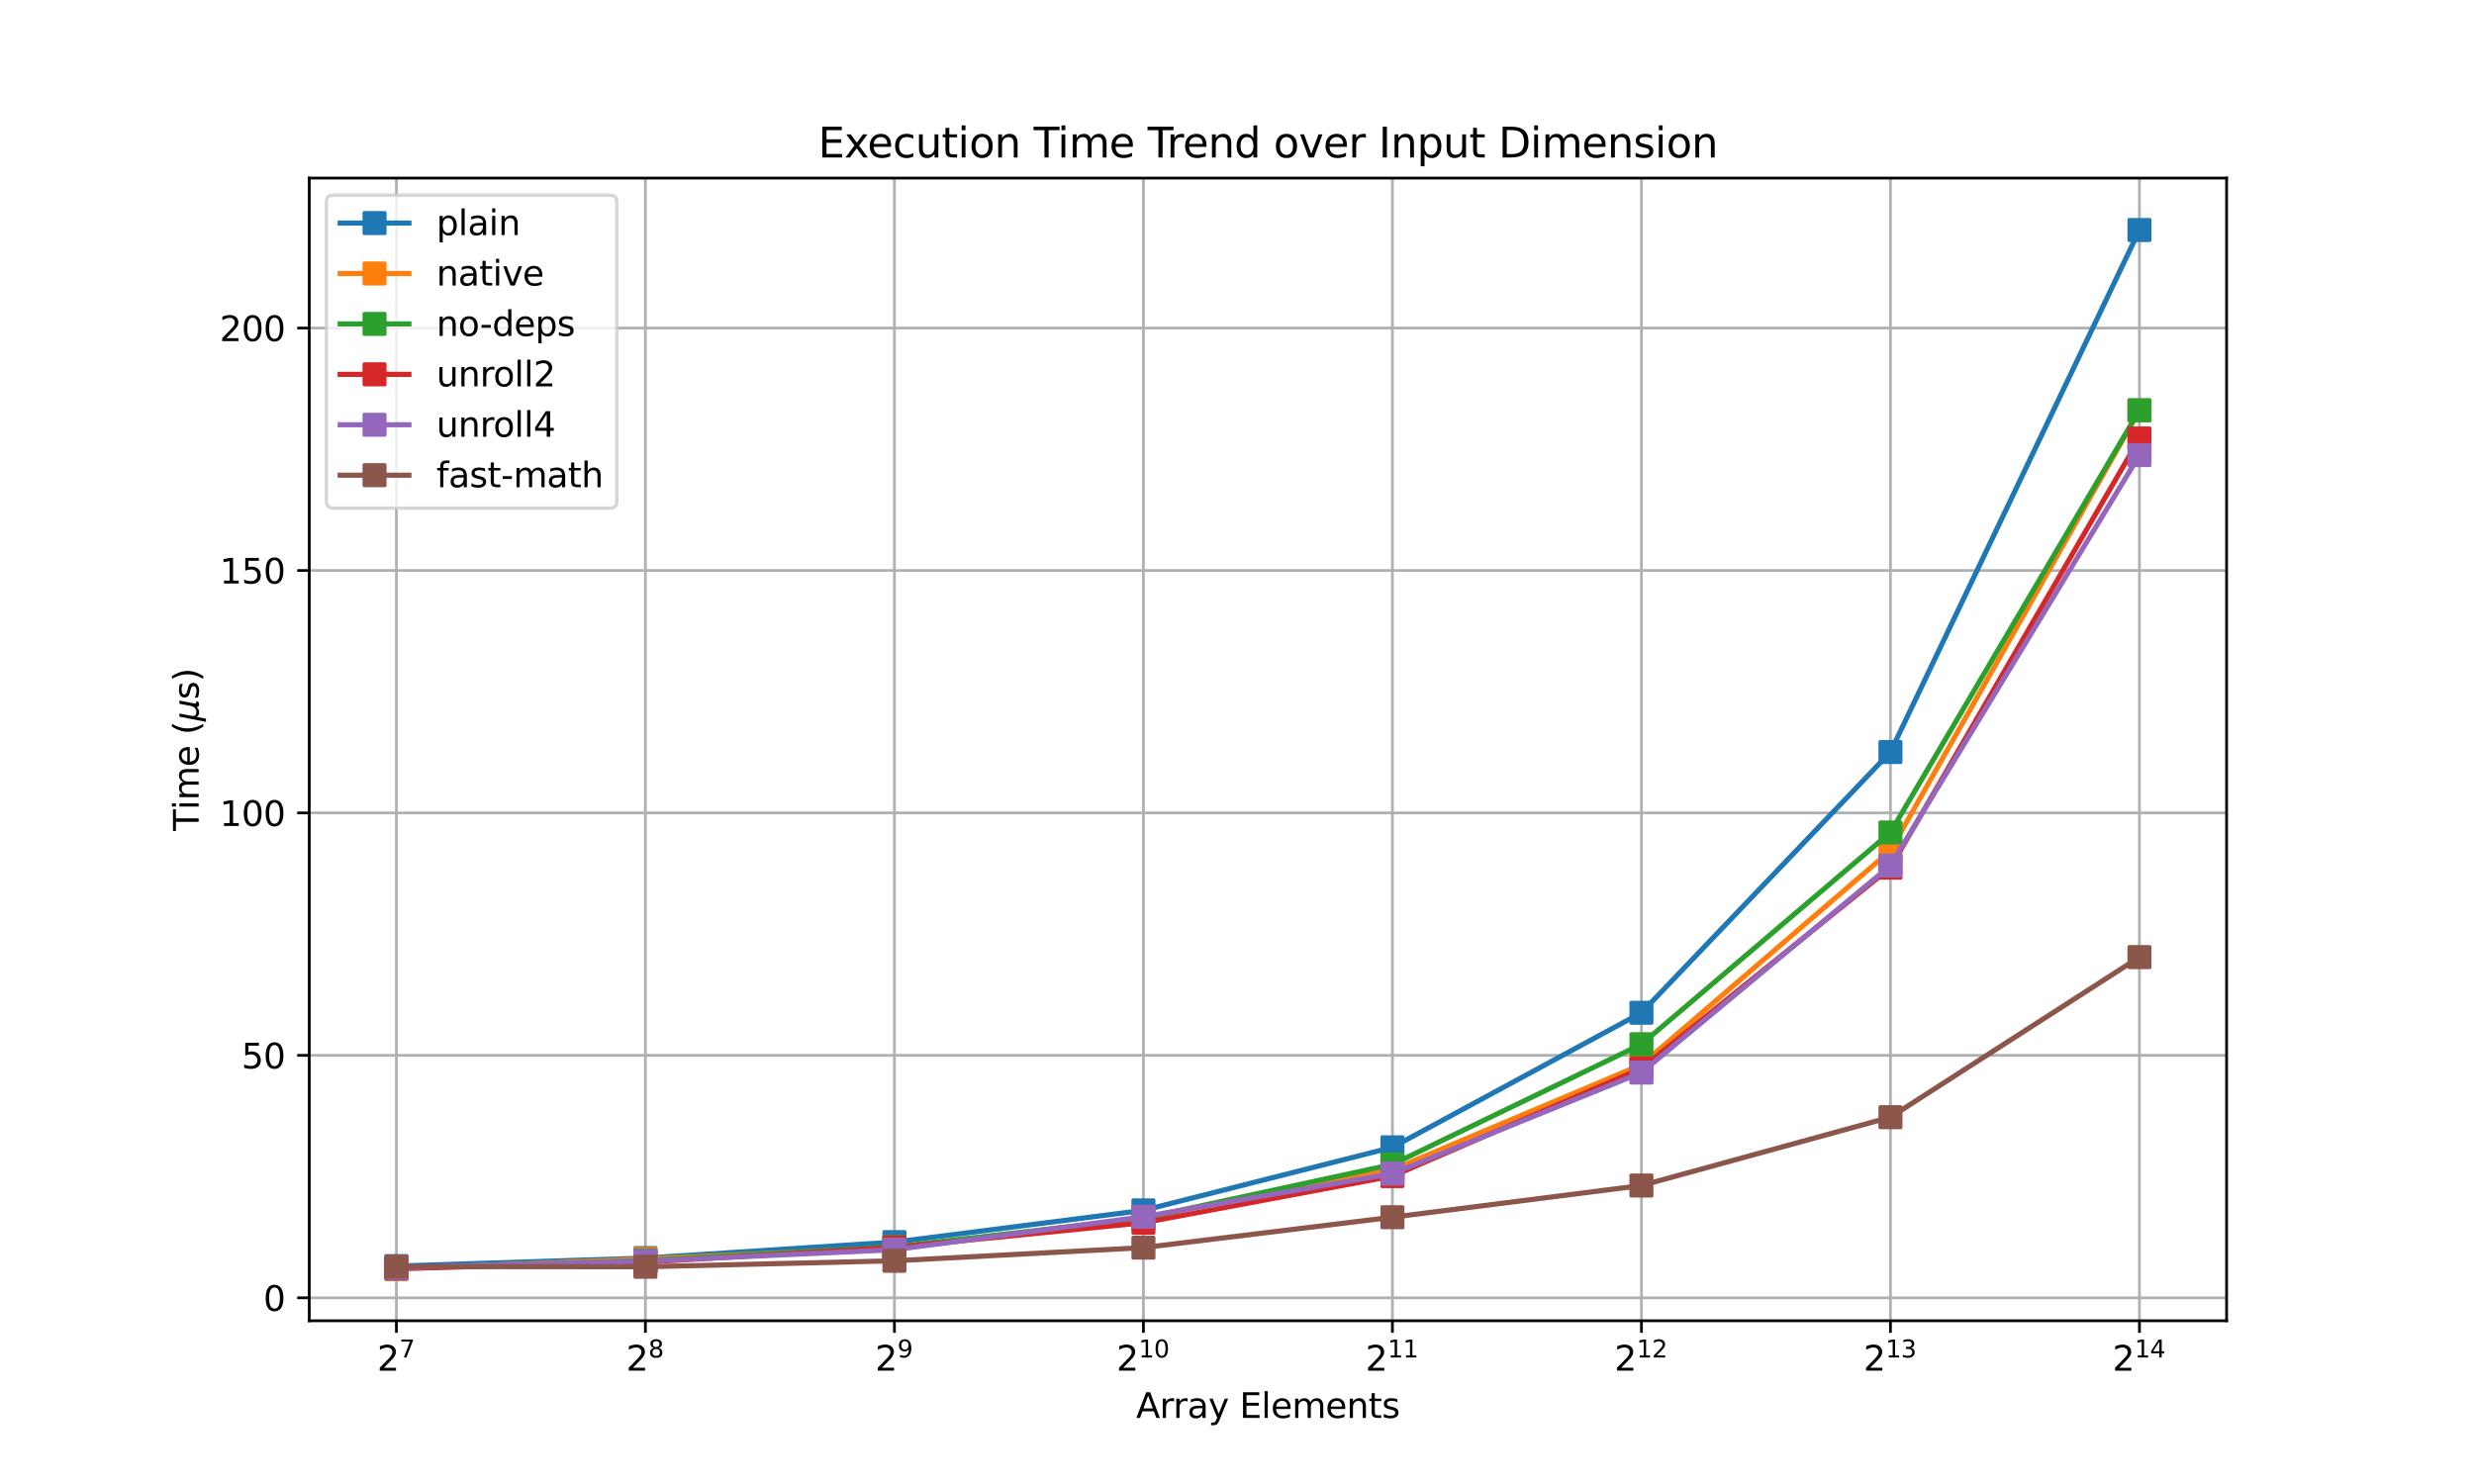 <?xml version="1.0" encoding="utf-8" standalone="no"?>
<!DOCTYPE svg PUBLIC "-//W3C//DTD SVG 1.1//EN"
  "http://www.w3.org/Graphics/SVG/1.1/DTD/svg11.dtd">
<svg xmlns:xlink="http://www.w3.org/1999/xlink" width="720pt" height="432pt" viewBox="0 0 720 432" xmlns="http://www.w3.org/2000/svg" version="1.1">
 <defs>
  <style type="text/css">*{stroke-linejoin: round; stroke-linecap: butt}</style>
 </defs>
 <g id="figure_1">
  <g id="patch_1">
   <path d="M 0 432 
L 720 432 
L 720 0 
L 0 0 
z
" style="fill: #ffffff"/>
  </g>
  <g id="axes_1">
   <g id="patch_2">
    <path d="M 90 384.48 
L 648 384.48 
L 648 51.84 
L 90 51.84 
z
" style="fill: #ffffff"/>
   </g>
   <g id="matplotlib.axis_1">
    <g id="xtick_1">
     <g id="line2d_1">
      <path d="M 115.364 384.48 
L 115.364 51.84 
" clip-path="url(#pb273c466d0)" style="fill: none; stroke: #b0b0b0; stroke-width: 0.8; stroke-linecap: square"/>
     </g>
     <g id="line2d_2">
      <defs>
       <path id="m9585d2398a" d="M 0 0 
L 0 3.5 
" style="stroke: #000000; stroke-width: 0.8"/>
      </defs>
      <g>
       <use xlink:href="#m9585d2398a" x="115.364" y="384.48" style="stroke: #000000; stroke-width: 0.8"/>
      </g>
     </g>
     <g id="text_1">
      <!-- $\mathdefault{2^{7}}$ -->
      <g transform="translate(109.764 399.078) scale(0.1 -0.1)">
       <defs>
        <path id="DejaVuSans-32" d="M 1228 531 
L 3431 531 
L 3431 0 
L 469 0 
L 469 531 
Q 828 903 1448 1529 
Q 2069 2156 2228 2338 
Q 2531 2678 2651 2914 
Q 2772 3150 2772 3378 
Q 2772 3750 2511 3984 
Q 2250 4219 1831 4219 
Q 1534 4219 1204 4116 
Q 875 4013 500 3803 
L 500 4441 
Q 881 4594 1212 4672 
Q 1544 4750 1819 4750 
Q 2544 4750 2975 4387 
Q 3406 4025 3406 3419 
Q 3406 3131 3298 2873 
Q 3191 2616 2906 2266 
Q 2828 2175 2409 1742 
Q 1991 1309 1228 531 
z
" transform="scale(0.016)"/>
        <path id="DejaVuSans-37" d="M 525 4666 
L 3525 4666 
L 3525 4397 
L 1831 0 
L 1172 0 
L 2766 4134 
L 525 4134 
L 525 4666 
z
" transform="scale(0.016)"/>
       </defs>
       <use xlink:href="#DejaVuSans-32" transform="translate(0 0.684)"/>
       <use xlink:href="#DejaVuSans-37" transform="translate(64.58 38.966) scale(0.7)"/>
      </g>
     </g>
    </g>
    <g id="xtick_2">
     <g id="line2d_3">
      <path d="M 187.831 384.48 
L 187.831 51.84 
" clip-path="url(#pb273c466d0)" style="fill: none; stroke: #b0b0b0; stroke-width: 0.8; stroke-linecap: square"/>
     </g>
     <g id="line2d_4">
      <g>
       <use xlink:href="#m9585d2398a" x="187.831" y="384.48" style="stroke: #000000; stroke-width: 0.8"/>
      </g>
     </g>
     <g id="text_2">
      <!-- $\mathdefault{2^{8}}$ -->
      <g transform="translate(182.231 399.078) scale(0.1 -0.1)">
       <defs>
        <path id="DejaVuSans-38" d="M 2034 2216 
Q 1584 2216 1326 1975 
Q 1069 1734 1069 1313 
Q 1069 891 1326 650 
Q 1584 409 2034 409 
Q 2484 409 2743 651 
Q 3003 894 3003 1313 
Q 3003 1734 2745 1975 
Q 2488 2216 2034 2216 
z
M 1403 2484 
Q 997 2584 770 2862 
Q 544 3141 544 3541 
Q 544 4100 942 4425 
Q 1341 4750 2034 4750 
Q 2731 4750 3128 4425 
Q 3525 4100 3525 3541 
Q 3525 3141 3298 2862 
Q 3072 2584 2669 2484 
Q 3125 2378 3379 2068 
Q 3634 1759 3634 1313 
Q 3634 634 3220 271 
Q 2806 -91 2034 -91 
Q 1263 -91 848 271 
Q 434 634 434 1313 
Q 434 1759 690 2068 
Q 947 2378 1403 2484 
z
M 1172 3481 
Q 1172 3119 1398 2916 
Q 1625 2713 2034 2713 
Q 2441 2713 2670 2916 
Q 2900 3119 2900 3481 
Q 2900 3844 2670 4047 
Q 2441 4250 2034 4250 
Q 1625 4250 1398 4047 
Q 1172 3844 1172 3481 
z
" transform="scale(0.016)"/>
       </defs>
       <use xlink:href="#DejaVuSans-32" transform="translate(0 0.766)"/>
       <use xlink:href="#DejaVuSans-38" transform="translate(64.58 39.047) scale(0.7)"/>
      </g>
     </g>
    </g>
    <g id="xtick_3">
     <g id="line2d_5">
      <path d="M 260.299 384.48 
L 260.299 51.84 
" clip-path="url(#pb273c466d0)" style="fill: none; stroke: #b0b0b0; stroke-width: 0.8; stroke-linecap: square"/>
     </g>
     <g id="line2d_6">
      <g>
       <use xlink:href="#m9585d2398a" x="260.299" y="384.48" style="stroke: #000000; stroke-width: 0.8"/>
      </g>
     </g>
     <g id="text_3">
      <!-- $\mathdefault{2^{9}}$ -->
      <g transform="translate(254.699 399.078) scale(0.1 -0.1)">
       <defs>
        <path id="DejaVuSans-39" d="M 703 97 
L 703 672 
Q 941 559 1184 500 
Q 1428 441 1663 441 
Q 2288 441 2617 861 
Q 2947 1281 2994 2138 
Q 2813 1869 2534 1725 
Q 2256 1581 1919 1581 
Q 1219 1581 811 2004 
Q 403 2428 403 3163 
Q 403 3881 828 4315 
Q 1253 4750 1959 4750 
Q 2769 4750 3195 4129 
Q 3622 3509 3622 2328 
Q 3622 1225 3098 567 
Q 2575 -91 1691 -91 
Q 1453 -91 1209 -44 
Q 966 3 703 97 
z
M 1959 2075 
Q 2384 2075 2632 2365 
Q 2881 2656 2881 3163 
Q 2881 3666 2632 3958 
Q 2384 4250 1959 4250 
Q 1534 4250 1286 3958 
Q 1038 3666 1038 3163 
Q 1038 2656 1286 2365 
Q 1534 2075 1959 2075 
z
" transform="scale(0.016)"/>
       </defs>
       <use xlink:href="#DejaVuSans-32" transform="translate(0 0.766)"/>
       <use xlink:href="#DejaVuSans-39" transform="translate(64.58 39.047) scale(0.7)"/>
      </g>
     </g>
    </g>
    <g id="xtick_4">
     <g id="line2d_7">
      <path d="M 332.766 384.48 
L 332.766 51.84 
" clip-path="url(#pb273c466d0)" style="fill: none; stroke: #b0b0b0; stroke-width: 0.8; stroke-linecap: square"/>
     </g>
     <g id="line2d_8">
      <g>
       <use xlink:href="#m9585d2398a" x="332.766" y="384.48" style="stroke: #000000; stroke-width: 0.8"/>
      </g>
     </g>
     <g id="text_4">
      <!-- $\mathdefault{2^{10}}$ -->
      <g transform="translate(324.916 399.078) scale(0.1 -0.1)">
       <defs>
        <path id="DejaVuSans-31" d="M 794 531 
L 1825 531 
L 1825 4091 
L 703 3866 
L 703 4441 
L 1819 4666 
L 2450 4666 
L 2450 531 
L 3481 531 
L 3481 0 
L 794 0 
L 794 531 
z
" transform="scale(0.016)"/>
        <path id="DejaVuSans-30" d="M 2034 4250 
Q 1547 4250 1301 3770 
Q 1056 3291 1056 2328 
Q 1056 1369 1301 889 
Q 1547 409 2034 409 
Q 2525 409 2770 889 
Q 3016 1369 3016 2328 
Q 3016 3291 2770 3770 
Q 2525 4250 2034 4250 
z
M 2034 4750 
Q 2819 4750 3233 4129 
Q 3647 3509 3647 2328 
Q 3647 1150 3233 529 
Q 2819 -91 2034 -91 
Q 1250 -91 836 529 
Q 422 1150 422 2328 
Q 422 3509 836 4129 
Q 1250 4750 2034 4750 
z
" transform="scale(0.016)"/>
       </defs>
       <use xlink:href="#DejaVuSans-32" transform="translate(0 0.766)"/>
       <use xlink:href="#DejaVuSans-31" transform="translate(64.58 39.047) scale(0.7)"/>
       <use xlink:href="#DejaVuSans-30" transform="translate(109.116 39.047) scale(0.7)"/>
      </g>
     </g>
    </g>
    <g id="xtick_5">
     <g id="line2d_9">
      <path d="M 405.234 384.48 
L 405.234 51.84 
" clip-path="url(#pb273c466d0)" style="fill: none; stroke: #b0b0b0; stroke-width: 0.8; stroke-linecap: square"/>
     </g>
     <g id="line2d_10">
      <g>
       <use xlink:href="#m9585d2398a" x="405.234" y="384.48" style="stroke: #000000; stroke-width: 0.8"/>
      </g>
     </g>
     <g id="text_5">
      <!-- $\mathdefault{2^{11}}$ -->
      <g transform="translate(397.384 399.078) scale(0.1 -0.1)">
       <use xlink:href="#DejaVuSans-32" transform="translate(0 0.684)"/>
       <use xlink:href="#DejaVuSans-31" transform="translate(64.58 38.966) scale(0.7)"/>
       <use xlink:href="#DejaVuSans-31" transform="translate(109.116 38.966) scale(0.7)"/>
      </g>
     </g>
    </g>
    <g id="xtick_6">
     <g id="line2d_11">
      <path d="M 477.701 384.48 
L 477.701 51.84 
" clip-path="url(#pb273c466d0)" style="fill: none; stroke: #b0b0b0; stroke-width: 0.8; stroke-linecap: square"/>
     </g>
     <g id="line2d_12">
      <g>
       <use xlink:href="#m9585d2398a" x="477.701" y="384.48" style="stroke: #000000; stroke-width: 0.8"/>
      </g>
     </g>
     <g id="text_6">
      <!-- $\mathdefault{2^{12}}$ -->
      <g transform="translate(469.851 399.078) scale(0.1 -0.1)">
       <use xlink:href="#DejaVuSans-32" transform="translate(0 0.766)"/>
       <use xlink:href="#DejaVuSans-31" transform="translate(64.58 39.047) scale(0.7)"/>
       <use xlink:href="#DejaVuSans-32" transform="translate(109.116 39.047) scale(0.7)"/>
      </g>
     </g>
    </g>
    <g id="xtick_7">
     <g id="line2d_13">
      <path d="M 550.169 384.48 
L 550.169 51.84 
" clip-path="url(#pb273c466d0)" style="fill: none; stroke: #b0b0b0; stroke-width: 0.8; stroke-linecap: square"/>
     </g>
     <g id="line2d_14">
      <g>
       <use xlink:href="#m9585d2398a" x="550.169" y="384.48" style="stroke: #000000; stroke-width: 0.8"/>
      </g>
     </g>
     <g id="text_7">
      <!-- $\mathdefault{2^{13}}$ -->
      <g transform="translate(542.319 399.078) scale(0.1 -0.1)">
       <defs>
        <path id="DejaVuSans-33" d="M 2597 2516 
Q 3050 2419 3304 2112 
Q 3559 1806 3559 1356 
Q 3559 666 3084 287 
Q 2609 -91 1734 -91 
Q 1441 -91 1130 -33 
Q 819 25 488 141 
L 488 750 
Q 750 597 1062 519 
Q 1375 441 1716 441 
Q 2309 441 2620 675 
Q 2931 909 2931 1356 
Q 2931 1769 2642 2001 
Q 2353 2234 1838 2234 
L 1294 2234 
L 1294 2753 
L 1863 2753 
Q 2328 2753 2575 2939 
Q 2822 3125 2822 3475 
Q 2822 3834 2567 4026 
Q 2313 4219 1838 4219 
Q 1578 4219 1281 4162 
Q 984 4106 628 3988 
L 628 4550 
Q 988 4650 1302 4700 
Q 1616 4750 1894 4750 
Q 2613 4750 3031 4423 
Q 3450 4097 3450 3541 
Q 3450 3153 3228 2886 
Q 3006 2619 2597 2516 
z
" transform="scale(0.016)"/>
       </defs>
       <use xlink:href="#DejaVuSans-32" transform="translate(0 0.766)"/>
       <use xlink:href="#DejaVuSans-31" transform="translate(64.58 39.047) scale(0.7)"/>
       <use xlink:href="#DejaVuSans-33" transform="translate(109.116 39.047) scale(0.7)"/>
      </g>
     </g>
    </g>
    <g id="xtick_8">
     <g id="line2d_15">
      <path d="M 622.636 384.48 
L 622.636 51.84 
" clip-path="url(#pb273c466d0)" style="fill: none; stroke: #b0b0b0; stroke-width: 0.8; stroke-linecap: square"/>
     </g>
     <g id="line2d_16">
      <g>
       <use xlink:href="#m9585d2398a" x="622.636" y="384.48" style="stroke: #000000; stroke-width: 0.8"/>
      </g>
     </g>
     <g id="text_8">
      <!-- $\mathdefault{2^{14}}$ -->
      <g transform="translate(614.786 399.078) scale(0.1 -0.1)">
       <defs>
        <path id="DejaVuSans-34" d="M 2419 4116 
L 825 1625 
L 2419 1625 
L 2419 4116 
z
M 2253 4666 
L 3047 4666 
L 3047 1625 
L 3713 1625 
L 3713 1100 
L 3047 1100 
L 3047 0 
L 2419 0 
L 2419 1100 
L 313 1100 
L 313 1709 
L 2253 4666 
z
" transform="scale(0.016)"/>
       </defs>
       <use xlink:href="#DejaVuSans-32" transform="translate(0 0.684)"/>
       <use xlink:href="#DejaVuSans-31" transform="translate(64.58 38.966) scale(0.7)"/>
       <use xlink:href="#DejaVuSans-34" transform="translate(109.116 38.966) scale(0.7)"/>
      </g>
     </g>
    </g>
    <g id="text_9">
     <!-- Array Elements -->
     <g transform="translate(330.638 412.757) scale(0.1 -0.1)">
      <defs>
       <path id="DejaVuSans-41" d="M 2188 4044 
L 1331 1722 
L 3047 1722 
L 2188 4044 
z
M 1831 4666 
L 2547 4666 
L 4325 0 
L 3669 0 
L 3244 1197 
L 1141 1197 
L 716 0 
L 50 0 
L 1831 4666 
z
" transform="scale(0.016)"/>
       <path id="DejaVuSans-72" d="M 2631 2963 
Q 2534 3019 2420 3045 
Q 2306 3072 2169 3072 
Q 1681 3072 1420 2755 
Q 1159 2438 1159 1844 
L 1159 0 
L 581 0 
L 581 3500 
L 1159 3500 
L 1159 2956 
Q 1341 3275 1631 3429 
Q 1922 3584 2338 3584 
Q 2397 3584 2469 3576 
Q 2541 3569 2628 3553 
L 2631 2963 
z
" transform="scale(0.016)"/>
       <path id="DejaVuSans-61" d="M 2194 1759 
Q 1497 1759 1228 1600 
Q 959 1441 959 1056 
Q 959 750 1161 570 
Q 1363 391 1709 391 
Q 2188 391 2477 730 
Q 2766 1069 2766 1631 
L 2766 1759 
L 2194 1759 
z
M 3341 1997 
L 3341 0 
L 2766 0 
L 2766 531 
Q 2569 213 2275 61 
Q 1981 -91 1556 -91 
Q 1019 -91 701 211 
Q 384 513 384 1019 
Q 384 1609 779 1909 
Q 1175 2209 1959 2209 
L 2766 2209 
L 2766 2266 
Q 2766 2663 2505 2880 
Q 2244 3097 1772 3097 
Q 1472 3097 1187 3025 
Q 903 2953 641 2809 
L 641 3341 
Q 956 3463 1253 3523 
Q 1550 3584 1831 3584 
Q 2591 3584 2966 3190 
Q 3341 2797 3341 1997 
z
" transform="scale(0.016)"/>
       <path id="DejaVuSans-79" d="M 2059 -325 
Q 1816 -950 1584 -1140 
Q 1353 -1331 966 -1331 
L 506 -1331 
L 506 -850 
L 844 -850 
Q 1081 -850 1212 -737 
Q 1344 -625 1503 -206 
L 1606 56 
L 191 3500 
L 800 3500 
L 1894 763 
L 2988 3500 
L 3597 3500 
L 2059 -325 
z
" transform="scale(0.016)"/>
       <path id="DejaVuSans-20" transform="scale(0.016)"/>
       <path id="DejaVuSans-45" d="M 628 4666 
L 3578 4666 
L 3578 4134 
L 1259 4134 
L 1259 2753 
L 3481 2753 
L 3481 2222 
L 1259 2222 
L 1259 531 
L 3634 531 
L 3634 0 
L 628 0 
L 628 4666 
z
" transform="scale(0.016)"/>
       <path id="DejaVuSans-6c" d="M 603 4863 
L 1178 4863 
L 1178 0 
L 603 0 
L 603 4863 
z
" transform="scale(0.016)"/>
       <path id="DejaVuSans-65" d="M 3597 1894 
L 3597 1613 
L 953 1613 
Q 991 1019 1311 708 
Q 1631 397 2203 397 
Q 2534 397 2845 478 
Q 3156 559 3463 722 
L 3463 178 
Q 3153 47 2828 -22 
Q 2503 -91 2169 -91 
Q 1331 -91 842 396 
Q 353 884 353 1716 
Q 353 2575 817 3079 
Q 1281 3584 2069 3584 
Q 2775 3584 3186 3129 
Q 3597 2675 3597 1894 
z
M 3022 2063 
Q 3016 2534 2758 2815 
Q 2500 3097 2075 3097 
Q 1594 3097 1305 2825 
Q 1016 2553 972 2059 
L 3022 2063 
z
" transform="scale(0.016)"/>
       <path id="DejaVuSans-6d" d="M 3328 2828 
Q 3544 3216 3844 3400 
Q 4144 3584 4550 3584 
Q 5097 3584 5394 3201 
Q 5691 2819 5691 2113 
L 5691 0 
L 5113 0 
L 5113 2094 
Q 5113 2597 4934 2840 
Q 4756 3084 4391 3084 
Q 3944 3084 3684 2787 
Q 3425 2491 3425 1978 
L 3425 0 
L 2847 0 
L 2847 2094 
Q 2847 2600 2669 2842 
Q 2491 3084 2119 3084 
Q 1678 3084 1418 2786 
Q 1159 2488 1159 1978 
L 1159 0 
L 581 0 
L 581 3500 
L 1159 3500 
L 1159 2956 
Q 1356 3278 1631 3431 
Q 1906 3584 2284 3584 
Q 2666 3584 2933 3390 
Q 3200 3197 3328 2828 
z
" transform="scale(0.016)"/>
       <path id="DejaVuSans-6e" d="M 3513 2113 
L 3513 0 
L 2938 0 
L 2938 2094 
Q 2938 2591 2744 2837 
Q 2550 3084 2163 3084 
Q 1697 3084 1428 2787 
Q 1159 2491 1159 1978 
L 1159 0 
L 581 0 
L 581 3500 
L 1159 3500 
L 1159 2956 
Q 1366 3272 1645 3428 
Q 1925 3584 2291 3584 
Q 2894 3584 3203 3211 
Q 3513 2838 3513 2113 
z
" transform="scale(0.016)"/>
       <path id="DejaVuSans-74" d="M 1172 4494 
L 1172 3500 
L 2356 3500 
L 2356 3053 
L 1172 3053 
L 1172 1153 
Q 1172 725 1289 603 
Q 1406 481 1766 481 
L 2356 481 
L 2356 0 
L 1766 0 
Q 1100 0 847 248 
Q 594 497 594 1153 
L 594 3053 
L 172 3053 
L 172 3500 
L 594 3500 
L 594 4494 
L 1172 4494 
z
" transform="scale(0.016)"/>
       <path id="DejaVuSans-73" d="M 2834 3397 
L 2834 2853 
Q 2591 2978 2328 3040 
Q 2066 3103 1784 3103 
Q 1356 3103 1142 2972 
Q 928 2841 928 2578 
Q 928 2378 1081 2264 
Q 1234 2150 1697 2047 
L 1894 2003 
Q 2506 1872 2764 1633 
Q 3022 1394 3022 966 
Q 3022 478 2636 193 
Q 2250 -91 1575 -91 
Q 1294 -91 989 -36 
Q 684 19 347 128 
L 347 722 
Q 666 556 975 473 
Q 1284 391 1588 391 
Q 1994 391 2212 530 
Q 2431 669 2431 922 
Q 2431 1156 2273 1281 
Q 2116 1406 1581 1522 
L 1381 1569 
Q 847 1681 609 1914 
Q 372 2147 372 2553 
Q 372 3047 722 3315 
Q 1072 3584 1716 3584 
Q 2034 3584 2315 3537 
Q 2597 3491 2834 3397 
z
" transform="scale(0.016)"/>
      </defs>
      <use xlink:href="#DejaVuSans-41"/>
      <use xlink:href="#DejaVuSans-72" x="68.408"/>
      <use xlink:href="#DejaVuSans-72" x="107.771"/>
      <use xlink:href="#DejaVuSans-61" x="148.885"/>
      <use xlink:href="#DejaVuSans-79" x="210.164"/>
      <use xlink:href="#DejaVuSans-20" x="269.344"/>
      <use xlink:href="#DejaVuSans-45" x="301.131"/>
      <use xlink:href="#DejaVuSans-6c" x="364.314"/>
      <use xlink:href="#DejaVuSans-65" x="392.098"/>
      <use xlink:href="#DejaVuSans-6d" x="453.621"/>
      <use xlink:href="#DejaVuSans-65" x="551.033"/>
      <use xlink:href="#DejaVuSans-6e" x="612.557"/>
      <use xlink:href="#DejaVuSans-74" x="675.936"/>
      <use xlink:href="#DejaVuSans-73" x="715.145"/>
     </g>
    </g>
   </g>
   <g id="matplotlib.axis_2">
    <g id="ytick_1">
     <g id="line2d_17">
      <path d="M 90 377.795 
L 648 377.795 
" clip-path="url(#pb273c466d0)" style="fill: none; stroke: #b0b0b0; stroke-width: 0.8; stroke-linecap: square"/>
     </g>
     <g id="line2d_18">
      <defs>
       <path id="me284648960" d="M 0 0 
L -3.5 0 
" style="stroke: #000000; stroke-width: 0.8"/>
      </defs>
      <g>
       <use xlink:href="#me284648960" x="90" y="377.795" style="stroke: #000000; stroke-width: 0.8"/>
      </g>
     </g>
     <g id="text_10">
      <!-- 0 -->
      <g transform="translate(76.638 381.594) scale(0.1 -0.1)">
       <use xlink:href="#DejaVuSans-30"/>
      </g>
     </g>
    </g>
    <g id="ytick_2">
     <g id="line2d_19">
      <path d="M 90 307.22 
L 648 307.22 
" clip-path="url(#pb273c466d0)" style="fill: none; stroke: #b0b0b0; stroke-width: 0.8; stroke-linecap: square"/>
     </g>
     <g id="line2d_20">
      <g>
       <use xlink:href="#me284648960" x="90" y="307.22" style="stroke: #000000; stroke-width: 0.8"/>
      </g>
     </g>
     <g id="text_11">
      <!-- 50 -->
      <g transform="translate(70.275 311.019) scale(0.1 -0.1)">
       <defs>
        <path id="DejaVuSans-35" d="M 691 4666 
L 3169 4666 
L 3169 4134 
L 1269 4134 
L 1269 2991 
Q 1406 3038 1543 3061 
Q 1681 3084 1819 3084 
Q 2600 3084 3056 2656 
Q 3513 2228 3513 1497 
Q 3513 744 3044 326 
Q 2575 -91 1722 -91 
Q 1428 -91 1123 -41 
Q 819 9 494 109 
L 494 744 
Q 775 591 1075 516 
Q 1375 441 1709 441 
Q 2250 441 2565 725 
Q 2881 1009 2881 1497 
Q 2881 1984 2565 2268 
Q 2250 2553 1709 2553 
Q 1456 2553 1204 2497 
Q 953 2441 691 2322 
L 691 4666 
z
" transform="scale(0.016)"/>
       </defs>
       <use xlink:href="#DejaVuSans-35"/>
       <use xlink:href="#DejaVuSans-30" x="63.623"/>
      </g>
     </g>
    </g>
    <g id="ytick_3">
     <g id="line2d_21">
      <path d="M 90 236.645 
L 648 236.645 
" clip-path="url(#pb273c466d0)" style="fill: none; stroke: #b0b0b0; stroke-width: 0.8; stroke-linecap: square"/>
     </g>
     <g id="line2d_22">
      <g>
       <use xlink:href="#me284648960" x="90" y="236.645" style="stroke: #000000; stroke-width: 0.8"/>
      </g>
     </g>
     <g id="text_12">
      <!-- 100 -->
      <g transform="translate(63.913 240.444) scale(0.1 -0.1)">
       <use xlink:href="#DejaVuSans-31"/>
       <use xlink:href="#DejaVuSans-30" x="63.623"/>
       <use xlink:href="#DejaVuSans-30" x="127.246"/>
      </g>
     </g>
    </g>
    <g id="ytick_4">
     <g id="line2d_23">
      <path d="M 90 166.07 
L 648 166.07 
" clip-path="url(#pb273c466d0)" style="fill: none; stroke: #b0b0b0; stroke-width: 0.8; stroke-linecap: square"/>
     </g>
     <g id="line2d_24">
      <g>
       <use xlink:href="#me284648960" x="90" y="166.07" style="stroke: #000000; stroke-width: 0.8"/>
      </g>
     </g>
     <g id="text_13">
      <!-- 150 -->
      <g transform="translate(63.913 169.869) scale(0.1 -0.1)">
       <use xlink:href="#DejaVuSans-31"/>
       <use xlink:href="#DejaVuSans-35" x="63.623"/>
       <use xlink:href="#DejaVuSans-30" x="127.246"/>
      </g>
     </g>
    </g>
    <g id="ytick_5">
     <g id="line2d_25">
      <path d="M 90 95.495 
L 648 95.495 
" clip-path="url(#pb273c466d0)" style="fill: none; stroke: #b0b0b0; stroke-width: 0.8; stroke-linecap: square"/>
     </g>
     <g id="line2d_26">
      <g>
       <use xlink:href="#me284648960" x="90" y="95.495" style="stroke: #000000; stroke-width: 0.8"/>
      </g>
     </g>
     <g id="text_14">
      <!-- 200 -->
      <g transform="translate(63.913 99.294) scale(0.1 -0.1)">
       <use xlink:href="#DejaVuSans-32"/>
       <use xlink:href="#DejaVuSans-30" x="63.623"/>
       <use xlink:href="#DejaVuSans-30" x="127.246"/>
      </g>
     </g>
    </g>
    <g id="text_15">
     <!-- Time ($\mu$s) -->
     <g transform="translate(57.812 241.86) rotate(-90) scale(0.1 -0.1)">
      <defs>
       <path id="DejaVuSans-54" d="M -19 4666 
L 3928 4666 
L 3928 4134 
L 2272 4134 
L 2272 0 
L 1638 0 
L 1638 4134 
L -19 4134 
L -19 4666 
z
" transform="scale(0.016)"/>
       <path id="DejaVuSans-69" d="M 603 3500 
L 1178 3500 
L 1178 0 
L 603 0 
L 603 3500 
z
M 603 4863 
L 1178 4863 
L 1178 4134 
L 603 4134 
L 603 4863 
z
" transform="scale(0.016)"/>
       <path id="DejaVuSans-28" d="M 1984 4856 
Q 1566 4138 1362 3434 
Q 1159 2731 1159 2009 
Q 1159 1288 1364 580 
Q 1569 -128 1984 -844 
L 1484 -844 
Q 1016 -109 783 600 
Q 550 1309 550 2009 
Q 550 2706 781 3412 
Q 1013 4119 1484 4856 
L 1984 4856 
z
" transform="scale(0.016)"/>
       <path id="DejaVuSans-Oblique-3bc" d="M -84 -1331 
L 856 3500 
L 1434 3500 
L 1009 1322 
Q 997 1256 987 1175 
Q 978 1094 978 1013 
Q 978 722 1161 565 
Q 1344 409 1684 409 
Q 2147 409 2431 671 
Q 2716 934 2816 1459 
L 3213 3500 
L 3788 3500 
L 3266 809 
Q 3253 750 3248 706 
Q 3244 663 3244 628 
Q 3244 531 3283 486 
Q 3322 441 3406 441 
Q 3438 441 3492 456 
Q 3547 472 3647 513 
L 3559 50 
Q 3422 -19 3297 -55 
Q 3172 -91 3053 -91 
Q 2847 -91 2730 40 
Q 2613 172 2613 403 
Q 2438 153 2195 31 
Q 1953 -91 1625 -91 
Q 1334 -91 1117 43 
Q 900 178 831 397 
L 494 -1331 
L -84 -1331 
z
" transform="scale(0.016)"/>
       <path id="DejaVuSans-29" d="M 513 4856 
L 1013 4856 
Q 1481 4119 1714 3412 
Q 1947 2706 1947 2009 
Q 1947 1309 1714 600 
Q 1481 -109 1013 -844 
L 513 -844 
Q 928 -128 1133 580 
Q 1338 1288 1338 2009 
Q 1338 2731 1133 3434 
Q 928 4138 513 4856 
z
" transform="scale(0.016)"/>
      </defs>
      <use xlink:href="#DejaVuSans-54" transform="translate(0 0.016)"/>
      <use xlink:href="#DejaVuSans-69" transform="translate(61.084 0.016)"/>
      <use xlink:href="#DejaVuSans-6d" transform="translate(88.867 0.016)"/>
      <use xlink:href="#DejaVuSans-65" transform="translate(186.279 0.016)"/>
      <use xlink:href="#DejaVuSans-20" transform="translate(247.803 0.016)"/>
      <use xlink:href="#DejaVuSans-28" transform="translate(279.59 0.016)"/>
      <use xlink:href="#DejaVuSans-Oblique-3bc" transform="translate(318.604 0.016)"/>
      <use xlink:href="#DejaVuSans-73" transform="translate(382.227 0.016)"/>
      <use xlink:href="#DejaVuSans-29" transform="translate(434.326 0.016)"/>
     </g>
    </g>
   </g>
   <g id="line2d_27">
    <path d="M 115.364 368.565 
L 187.831 366.229 
L 260.299 361.577 
L 332.766 352.337 
L 405.234 333.995 
L 477.701 294.811 
L 550.169 218.921 
L 622.636 66.96 
" clip-path="url(#pb273c466d0)" style="fill: none; stroke: #1f77b4; stroke-width: 1.5; stroke-linecap: square"/>
    <defs>
     <path id="m518a1dea11" d="M -3 3 
L 3 3 
L 3 -3 
L -3 -3 
z
" style="stroke: #1f77b4; stroke-linejoin: miter"/>
    </defs>
    <g clip-path="url(#pb273c466d0)">
     <use xlink:href="#m518a1dea11" x="115.364" y="368.565" style="fill: #1f77b4; stroke: #1f77b4; stroke-linejoin: miter"/>
     <use xlink:href="#m518a1dea11" x="187.831" y="366.229" style="fill: #1f77b4; stroke: #1f77b4; stroke-linejoin: miter"/>
     <use xlink:href="#m518a1dea11" x="260.299" y="361.577" style="fill: #1f77b4; stroke: #1f77b4; stroke-linejoin: miter"/>
     <use xlink:href="#m518a1dea11" x="332.766" y="352.337" style="fill: #1f77b4; stroke: #1f77b4; stroke-linejoin: miter"/>
     <use xlink:href="#m518a1dea11" x="405.234" y="333.995" style="fill: #1f77b4; stroke: #1f77b4; stroke-linejoin: miter"/>
     <use xlink:href="#m518a1dea11" x="477.701" y="294.811" style="fill: #1f77b4; stroke: #1f77b4; stroke-linejoin: miter"/>
     <use xlink:href="#m518a1dea11" x="550.169" y="218.921" style="fill: #1f77b4; stroke: #1f77b4; stroke-linejoin: miter"/>
     <use xlink:href="#m518a1dea11" x="622.636" y="66.96" style="fill: #1f77b4; stroke: #1f77b4; stroke-linejoin: miter"/>
    </g>
   </g>
   <g id="line2d_28">
    <path d="M 115.364 369.36 
L 187.831 366.485 
L 260.299 363.21 
L 332.766 354.477 
L 405.234 340.522 
L 477.701 309.948 
L 550.169 247.621 
L 622.636 119.461 
" clip-path="url(#pb273c466d0)" style="fill: none; stroke: #ff7f0e; stroke-width: 1.5; stroke-linecap: square"/>
    <defs>
     <path id="m942d911245" d="M -3 3 
L 3 3 
L 3 -3 
L -3 -3 
z
" style="stroke: #ff7f0e; stroke-linejoin: miter"/>
    </defs>
    <g clip-path="url(#pb273c466d0)">
     <use xlink:href="#m942d911245" x="115.364" y="369.36" style="fill: #ff7f0e; stroke: #ff7f0e; stroke-linejoin: miter"/>
     <use xlink:href="#m942d911245" x="187.831" y="366.485" style="fill: #ff7f0e; stroke: #ff7f0e; stroke-linejoin: miter"/>
     <use xlink:href="#m942d911245" x="260.299" y="363.21" style="fill: #ff7f0e; stroke: #ff7f0e; stroke-linejoin: miter"/>
     <use xlink:href="#m942d911245" x="332.766" y="354.477" style="fill: #ff7f0e; stroke: #ff7f0e; stroke-linejoin: miter"/>
     <use xlink:href="#m942d911245" x="405.234" y="340.522" style="fill: #ff7f0e; stroke: #ff7f0e; stroke-linejoin: miter"/>
     <use xlink:href="#m942d911245" x="477.701" y="309.948" style="fill: #ff7f0e; stroke: #ff7f0e; stroke-linejoin: miter"/>
     <use xlink:href="#m942d911245" x="550.169" y="247.621" style="fill: #ff7f0e; stroke: #ff7f0e; stroke-linejoin: miter"/>
     <use xlink:href="#m942d911245" x="622.636" y="119.461" style="fill: #ff7f0e; stroke: #ff7f0e; stroke-linejoin: miter"/>
    </g>
   </g>
   <g id="line2d_29">
    <path d="M 115.364 369.204 
L 187.831 366.935 
L 260.299 362.961 
L 332.766 354.637 
L 405.234 338.971 
L 477.701 303.98 
L 550.169 242.32 
L 622.636 119.433 
" clip-path="url(#pb273c466d0)" style="fill: none; stroke: #2ca02c; stroke-width: 1.5; stroke-linecap: square"/>
    <defs>
     <path id="m1ac9b6af92" d="M -3 3 
L 3 3 
L 3 -3 
L -3 -3 
z
" style="stroke: #2ca02c; stroke-linejoin: miter"/>
    </defs>
    <g clip-path="url(#pb273c466d0)">
     <use xlink:href="#m1ac9b6af92" x="115.364" y="369.204" style="fill: #2ca02c; stroke: #2ca02c; stroke-linejoin: miter"/>
     <use xlink:href="#m1ac9b6af92" x="187.831" y="366.935" style="fill: #2ca02c; stroke: #2ca02c; stroke-linejoin: miter"/>
     <use xlink:href="#m1ac9b6af92" x="260.299" y="362.961" style="fill: #2ca02c; stroke: #2ca02c; stroke-linejoin: miter"/>
     <use xlink:href="#m1ac9b6af92" x="332.766" y="354.637" style="fill: #2ca02c; stroke: #2ca02c; stroke-linejoin: miter"/>
     <use xlink:href="#m1ac9b6af92" x="405.234" y="338.971" style="fill: #2ca02c; stroke: #2ca02c; stroke-linejoin: miter"/>
     <use xlink:href="#m1ac9b6af92" x="477.701" y="303.98" style="fill: #2ca02c; stroke: #2ca02c; stroke-linejoin: miter"/>
     <use xlink:href="#m1ac9b6af92" x="550.169" y="242.32" style="fill: #2ca02c; stroke: #2ca02c; stroke-linejoin: miter"/>
     <use xlink:href="#m1ac9b6af92" x="622.636" y="119.433" style="fill: #2ca02c; stroke: #2ca02c; stroke-linejoin: miter"/>
    </g>
   </g>
   <g id="line2d_30">
    <path d="M 115.364 369.302 
L 187.831 367.395 
L 260.299 363.145 
L 332.766 355.936 
L 405.234 342.371 
L 477.701 311.042 
L 550.169 252.577 
L 622.636 127.642 
" clip-path="url(#pb273c466d0)" style="fill: none; stroke: #d62728; stroke-width: 1.5; stroke-linecap: square"/>
    <defs>
     <path id="mb4a6cfca88" d="M -3 3 
L 3 3 
L 3 -3 
L -3 -3 
z
" style="stroke: #d62728; stroke-linejoin: miter"/>
    </defs>
    <g clip-path="url(#pb273c466d0)">
     <use xlink:href="#mb4a6cfca88" x="115.364" y="369.302" style="fill: #d62728; stroke: #d62728; stroke-linejoin: miter"/>
     <use xlink:href="#mb4a6cfca88" x="187.831" y="367.395" style="fill: #d62728; stroke: #d62728; stroke-linejoin: miter"/>
     <use xlink:href="#mb4a6cfca88" x="260.299" y="363.145" style="fill: #d62728; stroke: #d62728; stroke-linejoin: miter"/>
     <use xlink:href="#mb4a6cfca88" x="332.766" y="355.936" style="fill: #d62728; stroke: #d62728; stroke-linejoin: miter"/>
     <use xlink:href="#mb4a6cfca88" x="405.234" y="342.371" style="fill: #d62728; stroke: #d62728; stroke-linejoin: miter"/>
     <use xlink:href="#mb4a6cfca88" x="477.701" y="311.042" style="fill: #d62728; stroke: #d62728; stroke-linejoin: miter"/>
     <use xlink:href="#mb4a6cfca88" x="550.169" y="252.577" style="fill: #d62728; stroke: #d62728; stroke-linejoin: miter"/>
     <use xlink:href="#mb4a6cfca88" x="622.636" y="127.642" style="fill: #d62728; stroke: #d62728; stroke-linejoin: miter"/>
    </g>
   </g>
   <g id="line2d_31">
    <path d="M 115.364 369.054 
L 187.831 367.114 
L 260.299 363.791 
L 332.766 354.196 
L 405.234 341.632 
L 477.701 312.234 
L 550.169 251.964 
L 622.636 132.483 
" clip-path="url(#pb273c466d0)" style="fill: none; stroke: #9467bd; stroke-width: 1.5; stroke-linecap: square"/>
    <defs>
     <path id="m29168f9219" d="M -3 3 
L 3 3 
L 3 -3 
L -3 -3 
z
" style="stroke: #9467bd; stroke-linejoin: miter"/>
    </defs>
    <g clip-path="url(#pb273c466d0)">
     <use xlink:href="#m29168f9219" x="115.364" y="369.054" style="fill: #9467bd; stroke: #9467bd; stroke-linejoin: miter"/>
     <use xlink:href="#m29168f9219" x="187.831" y="367.114" style="fill: #9467bd; stroke: #9467bd; stroke-linejoin: miter"/>
     <use xlink:href="#m29168f9219" x="260.299" y="363.791" style="fill: #9467bd; stroke: #9467bd; stroke-linejoin: miter"/>
     <use xlink:href="#m29168f9219" x="332.766" y="354.196" style="fill: #9467bd; stroke: #9467bd; stroke-linejoin: miter"/>
     <use xlink:href="#m29168f9219" x="405.234" y="341.632" style="fill: #9467bd; stroke: #9467bd; stroke-linejoin: miter"/>
     <use xlink:href="#m29168f9219" x="477.701" y="312.234" style="fill: #9467bd; stroke: #9467bd; stroke-linejoin: miter"/>
     <use xlink:href="#m29168f9219" x="550.169" y="251.964" style="fill: #9467bd; stroke: #9467bd; stroke-linejoin: miter"/>
     <use xlink:href="#m29168f9219" x="622.636" y="132.483" style="fill: #9467bd; stroke: #9467bd; stroke-linejoin: miter"/>
    </g>
   </g>
   <g id="line2d_32">
    <path d="M 115.364 368.695 
L 187.831 368.763 
L 260.299 367.021 
L 332.766 363.191 
L 405.234 354.337 
L 477.701 345.111 
L 550.169 325.217 
L 622.636 278.622 
" clip-path="url(#pb273c466d0)" style="fill: none; stroke: #8c564b; stroke-width: 1.5; stroke-linecap: square"/>
    <defs>
     <path id="mb2243e455e" d="M -3 3 
L 3 3 
L 3 -3 
L -3 -3 
z
" style="stroke: #8c564b; stroke-linejoin: miter"/>
    </defs>
    <g clip-path="url(#pb273c466d0)">
     <use xlink:href="#mb2243e455e" x="115.364" y="368.695" style="fill: #8c564b; stroke: #8c564b; stroke-linejoin: miter"/>
     <use xlink:href="#mb2243e455e" x="187.831" y="368.763" style="fill: #8c564b; stroke: #8c564b; stroke-linejoin: miter"/>
     <use xlink:href="#mb2243e455e" x="260.299" y="367.021" style="fill: #8c564b; stroke: #8c564b; stroke-linejoin: miter"/>
     <use xlink:href="#mb2243e455e" x="332.766" y="363.191" style="fill: #8c564b; stroke: #8c564b; stroke-linejoin: miter"/>
     <use xlink:href="#mb2243e455e" x="405.234" y="354.337" style="fill: #8c564b; stroke: #8c564b; stroke-linejoin: miter"/>
     <use xlink:href="#mb2243e455e" x="477.701" y="345.111" style="fill: #8c564b; stroke: #8c564b; stroke-linejoin: miter"/>
     <use xlink:href="#mb2243e455e" x="550.169" y="325.217" style="fill: #8c564b; stroke: #8c564b; stroke-linejoin: miter"/>
     <use xlink:href="#mb2243e455e" x="622.636" y="278.622" style="fill: #8c564b; stroke: #8c564b; stroke-linejoin: miter"/>
    </g>
   </g>
   <g id="patch_3">
    <path d="M 90 384.48 
L 90 51.84 
" style="fill: none; stroke: #000000; stroke-width: 0.8; stroke-linejoin: miter; stroke-linecap: square"/>
   </g>
   <g id="patch_4">
    <path d="M 648 384.48 
L 648 51.84 
" style="fill: none; stroke: #000000; stroke-width: 0.8; stroke-linejoin: miter; stroke-linecap: square"/>
   </g>
   <g id="patch_5">
    <path d="M 90 384.48 
L 648 384.48 
" style="fill: none; stroke: #000000; stroke-width: 0.8; stroke-linejoin: miter; stroke-linecap: square"/>
   </g>
   <g id="patch_6">
    <path d="M 90 51.84 
L 648 51.84 
" style="fill: none; stroke: #000000; stroke-width: 0.8; stroke-linejoin: miter; stroke-linecap: square"/>
   </g>
   <g id="text_16">
    <!-- Execution Time Trend over Input Dimension -->
    <g transform="translate(238.12 45.84) scale(0.12 -0.12)">
     <defs>
      <path id="DejaVuSans-78" d="M 3513 3500 
L 2247 1797 
L 3578 0 
L 2900 0 
L 1881 1375 
L 863 0 
L 184 0 
L 1544 1831 
L 300 3500 
L 978 3500 
L 1906 2253 
L 2834 3500 
L 3513 3500 
z
" transform="scale(0.016)"/>
      <path id="DejaVuSans-63" d="M 3122 3366 
L 3122 2828 
Q 2878 2963 2633 3030 
Q 2388 3097 2138 3097 
Q 1578 3097 1268 2742 
Q 959 2388 959 1747 
Q 959 1106 1268 751 
Q 1578 397 2138 397 
Q 2388 397 2633 464 
Q 2878 531 3122 666 
L 3122 134 
Q 2881 22 2623 -34 
Q 2366 -91 2075 -91 
Q 1284 -91 818 406 
Q 353 903 353 1747 
Q 353 2603 823 3093 
Q 1294 3584 2113 3584 
Q 2378 3584 2631 3529 
Q 2884 3475 3122 3366 
z
" transform="scale(0.016)"/>
      <path id="DejaVuSans-75" d="M 544 1381 
L 544 3500 
L 1119 3500 
L 1119 1403 
Q 1119 906 1312 657 
Q 1506 409 1894 409 
Q 2359 409 2629 706 
Q 2900 1003 2900 1516 
L 2900 3500 
L 3475 3500 
L 3475 0 
L 2900 0 
L 2900 538 
Q 2691 219 2414 64 
Q 2138 -91 1772 -91 
Q 1169 -91 856 284 
Q 544 659 544 1381 
z
M 1991 3584 
L 1991 3584 
z
" transform="scale(0.016)"/>
      <path id="DejaVuSans-6f" d="M 1959 3097 
Q 1497 3097 1228 2736 
Q 959 2375 959 1747 
Q 959 1119 1226 758 
Q 1494 397 1959 397 
Q 2419 397 2687 759 
Q 2956 1122 2956 1747 
Q 2956 2369 2687 2733 
Q 2419 3097 1959 3097 
z
M 1959 3584 
Q 2709 3584 3137 3096 
Q 3566 2609 3566 1747 
Q 3566 888 3137 398 
Q 2709 -91 1959 -91 
Q 1206 -91 779 398 
Q 353 888 353 1747 
Q 353 2609 779 3096 
Q 1206 3584 1959 3584 
z
" transform="scale(0.016)"/>
      <path id="DejaVuSans-64" d="M 2906 2969 
L 2906 4863 
L 3481 4863 
L 3481 0 
L 2906 0 
L 2906 525 
Q 2725 213 2448 61 
Q 2172 -91 1784 -91 
Q 1150 -91 751 415 
Q 353 922 353 1747 
Q 353 2572 751 3078 
Q 1150 3584 1784 3584 
Q 2172 3584 2448 3432 
Q 2725 3281 2906 2969 
z
M 947 1747 
Q 947 1113 1208 752 
Q 1469 391 1925 391 
Q 2381 391 2643 752 
Q 2906 1113 2906 1747 
Q 2906 2381 2643 2742 
Q 2381 3103 1925 3103 
Q 1469 3103 1208 2742 
Q 947 2381 947 1747 
z
" transform="scale(0.016)"/>
      <path id="DejaVuSans-76" d="M 191 3500 
L 800 3500 
L 1894 563 
L 2988 3500 
L 3597 3500 
L 2284 0 
L 1503 0 
L 191 3500 
z
" transform="scale(0.016)"/>
      <path id="DejaVuSans-49" d="M 628 4666 
L 1259 4666 
L 1259 0 
L 628 0 
L 628 4666 
z
" transform="scale(0.016)"/>
      <path id="DejaVuSans-70" d="M 1159 525 
L 1159 -1331 
L 581 -1331 
L 581 3500 
L 1159 3500 
L 1159 2969 
Q 1341 3281 1617 3432 
Q 1894 3584 2278 3584 
Q 2916 3584 3314 3078 
Q 3713 2572 3713 1747 
Q 3713 922 3314 415 
Q 2916 -91 2278 -91 
Q 1894 -91 1617 61 
Q 1341 213 1159 525 
z
M 3116 1747 
Q 3116 2381 2855 2742 
Q 2594 3103 2138 3103 
Q 1681 3103 1420 2742 
Q 1159 2381 1159 1747 
Q 1159 1113 1420 752 
Q 1681 391 2138 391 
Q 2594 391 2855 752 
Q 3116 1113 3116 1747 
z
" transform="scale(0.016)"/>
      <path id="DejaVuSans-44" d="M 1259 4147 
L 1259 519 
L 2022 519 
Q 2988 519 3436 956 
Q 3884 1394 3884 2338 
Q 3884 3275 3436 3711 
Q 2988 4147 2022 4147 
L 1259 4147 
z
M 628 4666 
L 1925 4666 
Q 3281 4666 3915 4102 
Q 4550 3538 4550 2338 
Q 4550 1131 3912 565 
Q 3275 0 1925 0 
L 628 0 
L 628 4666 
z
" transform="scale(0.016)"/>
     </defs>
     <use xlink:href="#DejaVuSans-45"/>
     <use xlink:href="#DejaVuSans-78" x="63.184"/>
     <use xlink:href="#DejaVuSans-65" x="119.238"/>
     <use xlink:href="#DejaVuSans-63" x="180.762"/>
     <use xlink:href="#DejaVuSans-75" x="235.742"/>
     <use xlink:href="#DejaVuSans-74" x="299.121"/>
     <use xlink:href="#DejaVuSans-69" x="338.33"/>
     <use xlink:href="#DejaVuSans-6f" x="366.113"/>
     <use xlink:href="#DejaVuSans-6e" x="427.295"/>
     <use xlink:href="#DejaVuSans-20" x="490.674"/>
     <use xlink:href="#DejaVuSans-54" x="522.461"/>
     <use xlink:href="#DejaVuSans-69" x="580.42"/>
     <use xlink:href="#DejaVuSans-6d" x="608.203"/>
     <use xlink:href="#DejaVuSans-65" x="705.615"/>
     <use xlink:href="#DejaVuSans-20" x="767.139"/>
     <use xlink:href="#DejaVuSans-54" x="798.926"/>
     <use xlink:href="#DejaVuSans-72" x="845.26"/>
     <use xlink:href="#DejaVuSans-65" x="884.123"/>
     <use xlink:href="#DejaVuSans-6e" x="945.646"/>
     <use xlink:href="#DejaVuSans-64" x="1009.025"/>
     <use xlink:href="#DejaVuSans-20" x="1072.502"/>
     <use xlink:href="#DejaVuSans-6f" x="1104.289"/>
     <use xlink:href="#DejaVuSans-76" x="1165.471"/>
     <use xlink:href="#DejaVuSans-65" x="1224.65"/>
     <use xlink:href="#DejaVuSans-72" x="1286.174"/>
     <use xlink:href="#DejaVuSans-20" x="1327.287"/>
     <use xlink:href="#DejaVuSans-49" x="1359.074"/>
     <use xlink:href="#DejaVuSans-6e" x="1388.566"/>
     <use xlink:href="#DejaVuSans-70" x="1451.945"/>
     <use xlink:href="#DejaVuSans-75" x="1515.422"/>
     <use xlink:href="#DejaVuSans-74" x="1578.801"/>
     <use xlink:href="#DejaVuSans-20" x="1618.01"/>
     <use xlink:href="#DejaVuSans-44" x="1649.797"/>
     <use xlink:href="#DejaVuSans-69" x="1726.799"/>
     <use xlink:href="#DejaVuSans-6d" x="1754.582"/>
     <use xlink:href="#DejaVuSans-65" x="1851.994"/>
     <use xlink:href="#DejaVuSans-6e" x="1913.518"/>
     <use xlink:href="#DejaVuSans-73" x="1976.896"/>
     <use xlink:href="#DejaVuSans-69" x="2028.996"/>
     <use xlink:href="#DejaVuSans-6f" x="2056.779"/>
     <use xlink:href="#DejaVuSans-6e" x="2117.961"/>
    </g>
   </g>
   <g id="legend_1">
    <g id="patch_7">
     <path d="M 97 147.909 
L 177.512 147.909 
Q 179.512 147.909 179.512 145.909 
L 179.512 58.84 
Q 179.512 56.84 177.512 56.84 
L 97 56.84 
Q 95 56.84 95 58.84 
L 95 145.909 
Q 95 147.909 97 147.909 
z
" style="fill: #ffffff; opacity: 0.8; stroke: #cccccc; stroke-linejoin: miter"/>
    </g>
    <g id="line2d_33">
     <path d="M 99 64.938 
L 109 64.938 
L 119 64.938 
" style="fill: none; stroke: #1f77b4; stroke-width: 1.5; stroke-linecap: square"/>
     <g>
      <use xlink:href="#m518a1dea11" x="109" y="64.938" style="fill: #1f77b4; stroke: #1f77b4; stroke-linejoin: miter"/>
     </g>
    </g>
    <g id="text_17">
     <!-- plain -->
     <g transform="translate(127 68.438) scale(0.1 -0.1)">
      <use xlink:href="#DejaVuSans-70"/>
      <use xlink:href="#DejaVuSans-6c" x="63.477"/>
      <use xlink:href="#DejaVuSans-61" x="91.26"/>
      <use xlink:href="#DejaVuSans-69" x="152.539"/>
      <use xlink:href="#DejaVuSans-6e" x="180.322"/>
     </g>
    </g>
    <g id="line2d_34">
     <path d="M 99 79.617 
L 109 79.617 
L 119 79.617 
" style="fill: none; stroke: #ff7f0e; stroke-width: 1.5; stroke-linecap: square"/>
     <g>
      <use xlink:href="#m942d911245" x="109" y="79.617" style="fill: #ff7f0e; stroke: #ff7f0e; stroke-linejoin: miter"/>
     </g>
    </g>
    <g id="text_18">
     <!-- native -->
     <g transform="translate(127 83.117) scale(0.1 -0.1)">
      <use xlink:href="#DejaVuSans-6e"/>
      <use xlink:href="#DejaVuSans-61" x="63.379"/>
      <use xlink:href="#DejaVuSans-74" x="124.658"/>
      <use xlink:href="#DejaVuSans-69" x="163.867"/>
      <use xlink:href="#DejaVuSans-76" x="191.65"/>
      <use xlink:href="#DejaVuSans-65" x="250.83"/>
     </g>
    </g>
    <g id="line2d_35">
     <path d="M 99 94.295 
L 109 94.295 
L 119 94.295 
" style="fill: none; stroke: #2ca02c; stroke-width: 1.5; stroke-linecap: square"/>
     <g>
      <use xlink:href="#m1ac9b6af92" x="109" y="94.295" style="fill: #2ca02c; stroke: #2ca02c; stroke-linejoin: miter"/>
     </g>
    </g>
    <g id="text_19">
     <!-- no-deps -->
     <g transform="translate(127 97.795) scale(0.1 -0.1)">
      <defs>
       <path id="DejaVuSans-2d" d="M 313 2009 
L 1997 2009 
L 1997 1497 
L 313 1497 
L 313 2009 
z
" transform="scale(0.016)"/>
      </defs>
      <use xlink:href="#DejaVuSans-6e"/>
      <use xlink:href="#DejaVuSans-6f" x="63.379"/>
      <use xlink:href="#DejaVuSans-2d" x="126.436"/>
      <use xlink:href="#DejaVuSans-64" x="162.52"/>
      <use xlink:href="#DejaVuSans-65" x="225.996"/>
      <use xlink:href="#DejaVuSans-70" x="287.52"/>
      <use xlink:href="#DejaVuSans-73" x="350.996"/>
     </g>
    </g>
    <g id="line2d_36">
     <path d="M 99 108.973 
L 109 108.973 
L 119 108.973 
" style="fill: none; stroke: #d62728; stroke-width: 1.5; stroke-linecap: square"/>
     <g>
      <use xlink:href="#mb4a6cfca88" x="109" y="108.973" style="fill: #d62728; stroke: #d62728; stroke-linejoin: miter"/>
     </g>
    </g>
    <g id="text_20">
     <!-- unroll2 -->
     <g transform="translate(127 112.473) scale(0.1 -0.1)">
      <use xlink:href="#DejaVuSans-75"/>
      <use xlink:href="#DejaVuSans-6e" x="63.379"/>
      <use xlink:href="#DejaVuSans-72" x="126.758"/>
      <use xlink:href="#DejaVuSans-6f" x="165.621"/>
      <use xlink:href="#DejaVuSans-6c" x="226.803"/>
      <use xlink:href="#DejaVuSans-6c" x="254.586"/>
      <use xlink:href="#DejaVuSans-32" x="282.369"/>
     </g>
    </g>
    <g id="line2d_37">
     <path d="M 99 123.651 
L 109 123.651 
L 119 123.651 
" style="fill: none; stroke: #9467bd; stroke-width: 1.5; stroke-linecap: square"/>
     <g>
      <use xlink:href="#m29168f9219" x="109" y="123.651" style="fill: #9467bd; stroke: #9467bd; stroke-linejoin: miter"/>
     </g>
    </g>
    <g id="text_21">
     <!-- unroll4 -->
     <g transform="translate(127 127.151) scale(0.1 -0.1)">
      <use xlink:href="#DejaVuSans-75"/>
      <use xlink:href="#DejaVuSans-6e" x="63.379"/>
      <use xlink:href="#DejaVuSans-72" x="126.758"/>
      <use xlink:href="#DejaVuSans-6f" x="165.621"/>
      <use xlink:href="#DejaVuSans-6c" x="226.803"/>
      <use xlink:href="#DejaVuSans-6c" x="254.586"/>
      <use xlink:href="#DejaVuSans-34" x="282.369"/>
     </g>
    </g>
    <g id="line2d_38">
     <path d="M 99 138.329 
L 109 138.329 
L 119 138.329 
" style="fill: none; stroke: #8c564b; stroke-width: 1.5; stroke-linecap: square"/>
     <g>
      <use xlink:href="#mb2243e455e" x="109" y="138.329" style="fill: #8c564b; stroke: #8c564b; stroke-linejoin: miter"/>
     </g>
    </g>
    <g id="text_22">
     <!-- fast-math -->
     <g transform="translate(127 141.829) scale(0.1 -0.1)">
      <defs>
       <path id="DejaVuSans-66" d="M 2375 4863 
L 2375 4384 
L 1825 4384 
Q 1516 4384 1395 4259 
Q 1275 4134 1275 3809 
L 1275 3500 
L 2222 3500 
L 2222 3053 
L 1275 3053 
L 1275 0 
L 697 0 
L 697 3053 
L 147 3053 
L 147 3500 
L 697 3500 
L 697 3744 
Q 697 4328 969 4595 
Q 1241 4863 1831 4863 
L 2375 4863 
z
" transform="scale(0.016)"/>
       <path id="DejaVuSans-68" d="M 3513 2113 
L 3513 0 
L 2938 0 
L 2938 2094 
Q 2938 2591 2744 2837 
Q 2550 3084 2163 3084 
Q 1697 3084 1428 2787 
Q 1159 2491 1159 1978 
L 1159 0 
L 581 0 
L 581 4863 
L 1159 4863 
L 1159 2956 
Q 1366 3272 1645 3428 
Q 1925 3584 2291 3584 
Q 2894 3584 3203 3211 
Q 3513 2838 3513 2113 
z
" transform="scale(0.016)"/>
      </defs>
      <use xlink:href="#DejaVuSans-66"/>
      <use xlink:href="#DejaVuSans-61" x="35.205"/>
      <use xlink:href="#DejaVuSans-73" x="96.484"/>
      <use xlink:href="#DejaVuSans-74" x="148.584"/>
      <use xlink:href="#DejaVuSans-2d" x="187.793"/>
      <use xlink:href="#DejaVuSans-6d" x="223.877"/>
      <use xlink:href="#DejaVuSans-61" x="321.289"/>
      <use xlink:href="#DejaVuSans-74" x="382.568"/>
      <use xlink:href="#DejaVuSans-68" x="421.777"/>
     </g>
    </g>
   </g>
  </g>
 </g>
 <defs>
  <clipPath id="pb273c466d0">
   <rect x="90" y="51.84" width="558" height="332.64"/>
  </clipPath>
 </defs>
</svg>
